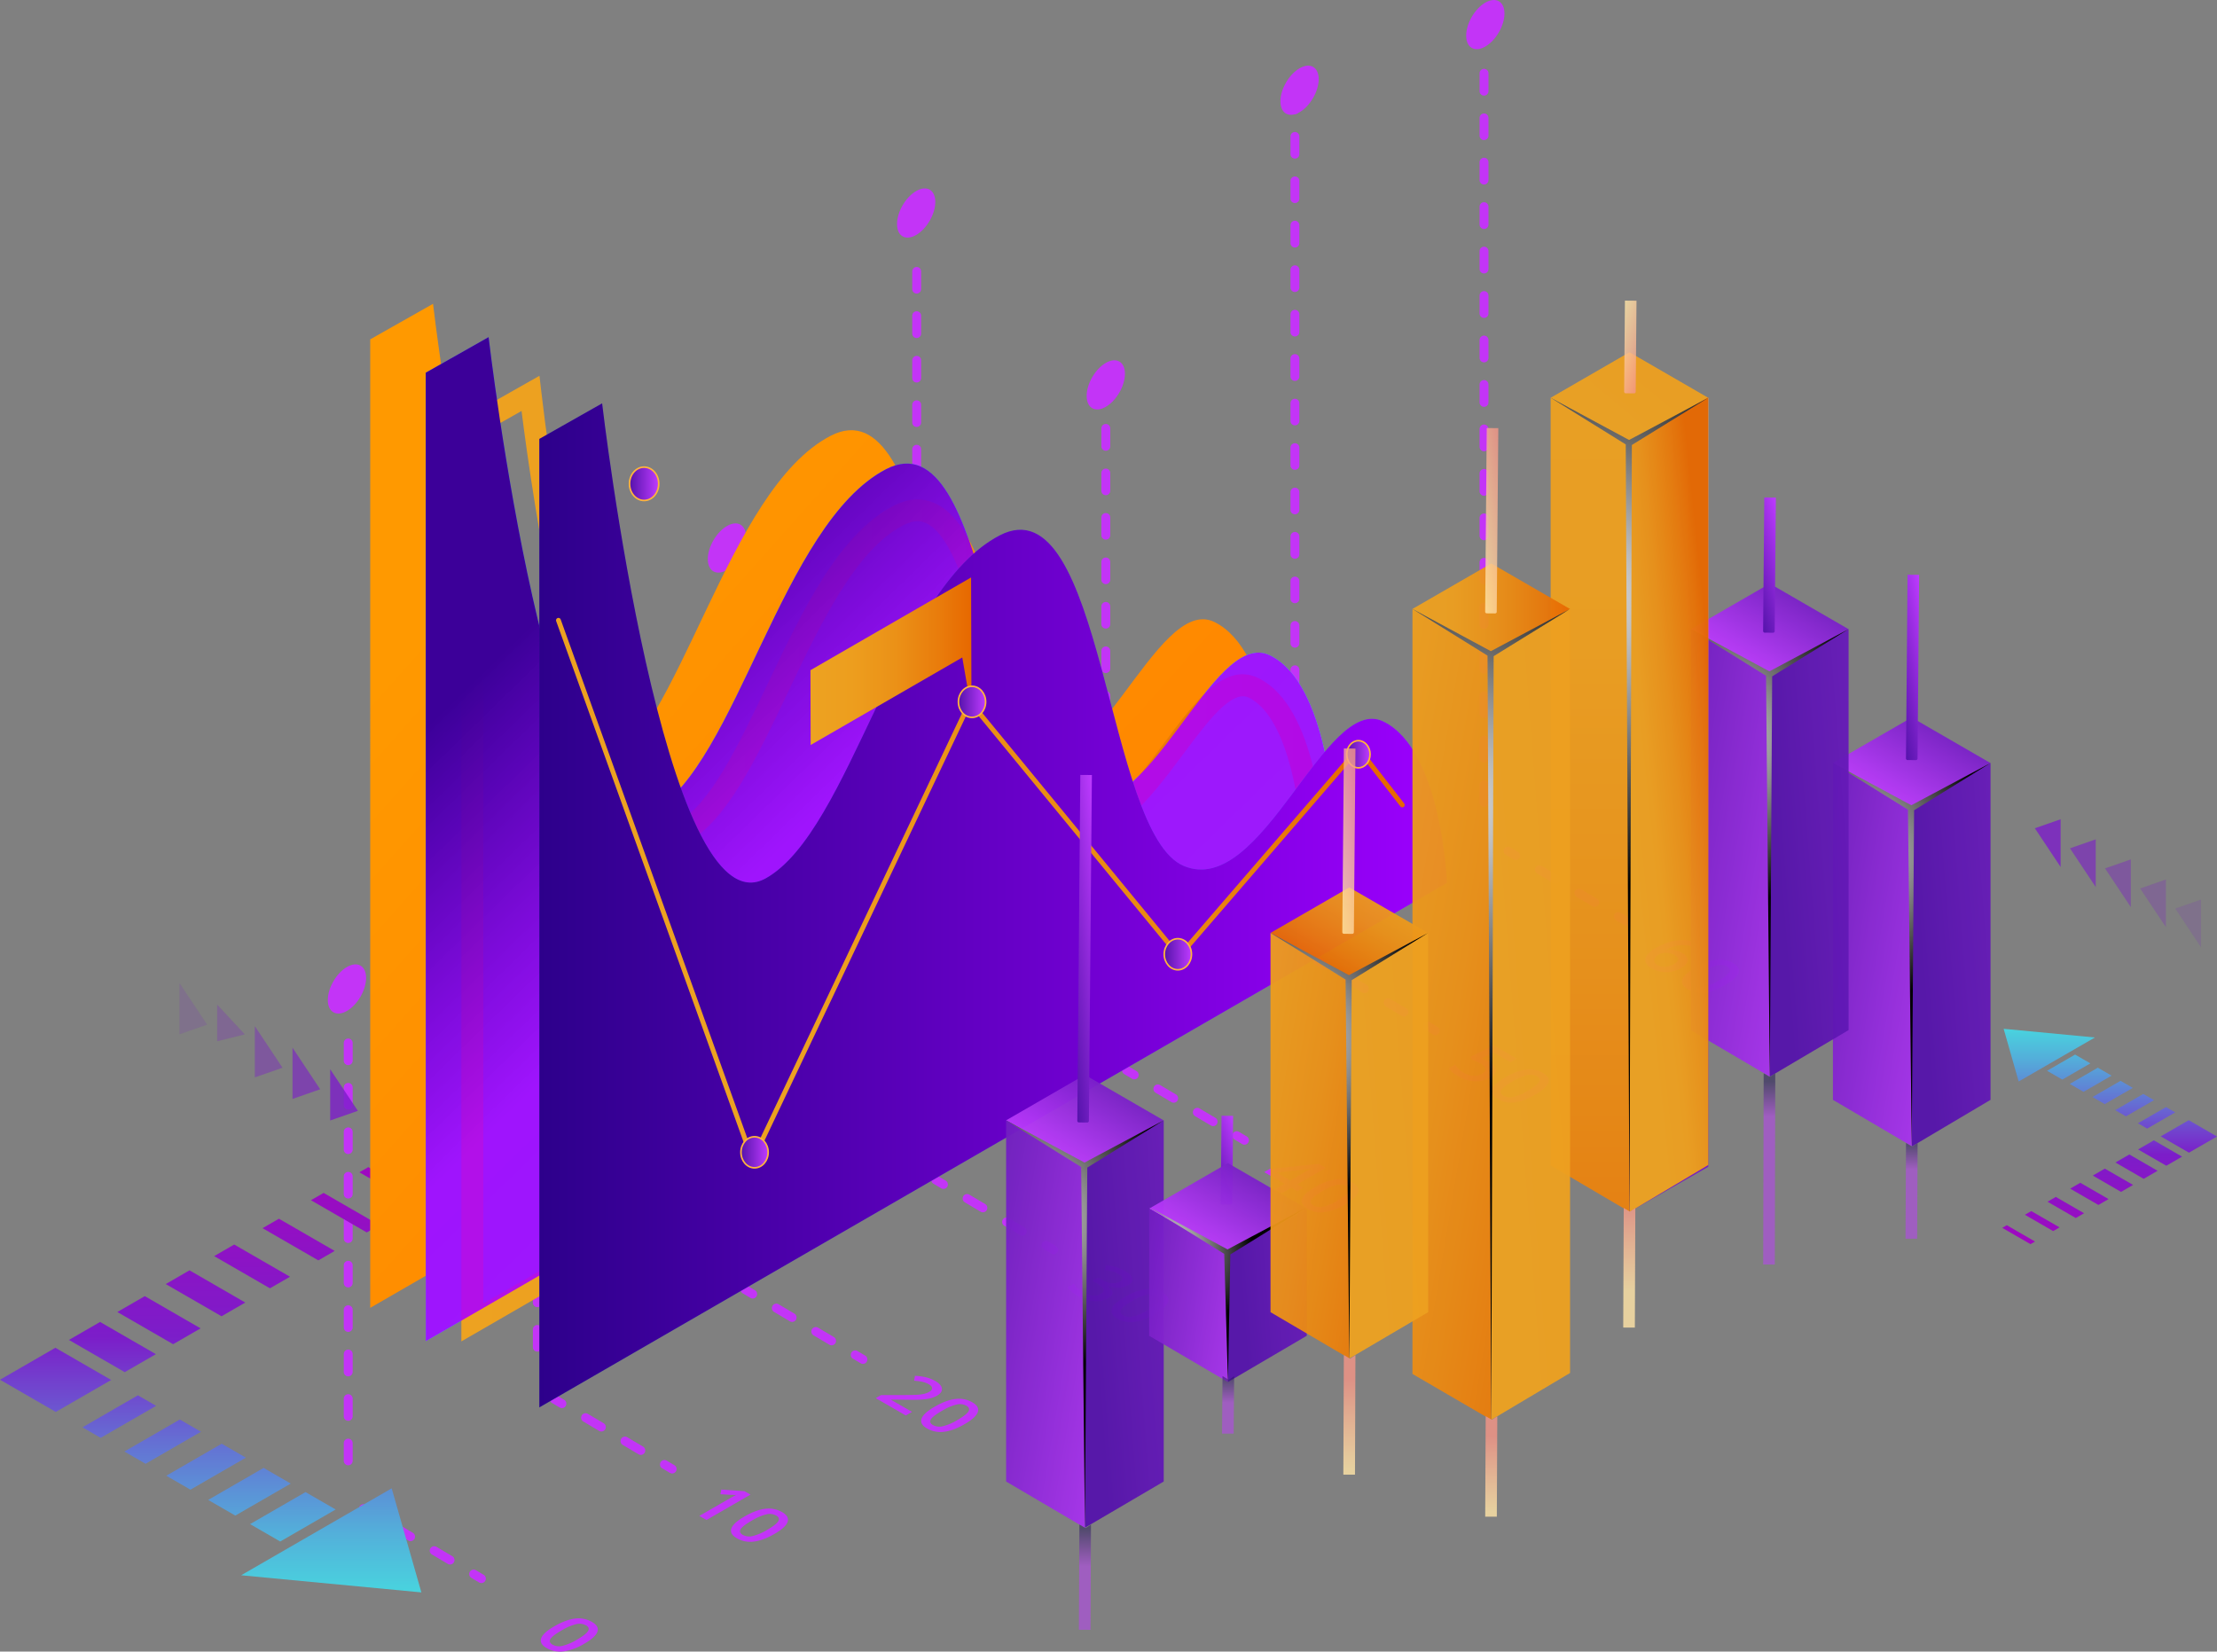 <svg xmlns="http://www.w3.org/2000/svg" xmlns:xlink="http://www.w3.org/1999/xlink" viewBox="0 0 1384.463 1031.461"><rect x="0" y="0" width="1384.463" height="1031.461" fill="#808080" stroke="none"/><defs><style>.cls-1{fill:url(#linear-gradient);}.cls-2{fill:url(#linear-gradient-2);}.cls-3{fill:url(#linear-gradient-3);}.cls-4{fill:url(#linear-gradient-4);}.cls-5{fill:url(#linear-gradient-5);}.cls-6{fill:url(#linear-gradient-6);}.cls-7{fill:url(#linear-gradient-7);}.cls-8{isolation:isolate;}.cls-9{mix-blend-mode:screen;}.cls-10{fill:#c334f7;}.cls-11{fill:url(#linear-gradient-8);}.cls-12,.cls-13,.cls-14,.cls-15,.cls-16{fill:#7c1dc9;}.cls-12,.cls-13,.cls-14,.cls-15,.cls-16,.cls-31,.cls-39,.cls-50,.cls-55,.cls-60,.cls-65,.cls-70{mix-blend-mode:color-dodge;}.cls-12{opacity:0.8;}.cls-13{opacity:0.6;}.cls-14{opacity:0.4;}.cls-15{opacity:0.25;}.cls-16{opacity:0.15;}.cls-17{fill:url(#linear-gradient-9);}.cls-18{fill:url(#linear-gradient-10);}.cls-19{fill:url(#linear-gradient-11);}.cls-20{fill:url(#linear-gradient-12);}.cls-21{opacity:0.3;fill:url(#linear-gradient-13);}.cls-22{fill:url(#linear-gradient-14);}.cls-23{fill:none;stroke-linecap:round;stroke-linejoin:round;stroke-width:3px;stroke:url(#linear-gradient-15);}.cls-24{fill:url(#linear-gradient-16);}.cls-25{fill:url(#linear-gradient-17);}.cls-26{mask:url(#mask);}.cls-27{opacity:0.95;}.cls-28{fill:url(#linear-gradient-18);}.cls-29{fill:url(#linear-gradient-19);}.cls-30{fill:url(#linear-gradient-20);}.cls-31{fill:url(#Radial_Gradient_1);}.cls-32,.cls-40,.cls-74,.cls-75{opacity:0.5;}.cls-32{fill:url(#linear-gradient-21);}.cls-33{fill:url(#linear-gradient-22);}.cls-34{fill:url(#linear-gradient-23);}.cls-35{mask:url(#mask-2);}.cls-36{fill:url(#linear-gradient-24);}.cls-37{fill:url(#linear-gradient-25);}.cls-38{fill:url(#linear-gradient-26);}.cls-39{fill:url(#Radial_Gradient_1-2);}.cls-40{fill:url(#linear-gradient-27);}.cls-41,.cls-42,.cls-43,.cls-44,.cls-45{stroke:#ffb43c;stroke-miterlimit:10;}.cls-41{fill:url(#linear-gradient-28);}.cls-42{fill:url(#linear-gradient-29);}.cls-43{fill:url(#linear-gradient-30);}.cls-44{fill:url(#linear-gradient-31);}.cls-45{fill:url(#linear-gradient-32);}.cls-46{mask:url(#mask-3);}.cls-47{fill:url(#linear-gradient-33);}.cls-48{fill:url(#linear-gradient-34);}.cls-49{fill:url(#linear-gradient-35);}.cls-50{fill:url(#Radial_Gradient_1-3);}.cls-51{mask:url(#mask-4);}.cls-52{fill:url(#linear-gradient-36);}.cls-53{fill:url(#linear-gradient-37);}.cls-54{fill:url(#linear-gradient-38);}.cls-55{fill:url(#Radial_Gradient_1-4);}.cls-56{mask:url(#mask-5);}.cls-57{fill:url(#linear-gradient-39);}.Graphic-Style-4{fill:url(#linear-gradient-40);}.cls-58{fill:url(#linear-gradient-41);}.cls-59{fill:url(#linear-gradient-42);}.cls-60{fill:url(#Radial_Gradient_1-5);}.cls-61{mask:url(#mask-6);}.cls-62{fill:url(#linear-gradient-43);}.cls-63{fill:url(#linear-gradient-44);}.cls-64{fill:url(#linear-gradient-45);}.cls-65{fill:url(#Radial_Gradient_1-6);}.cls-66{mask:url(#mask-7);}.cls-67{fill:url(#linear-gradient-46);}.cls-68{fill:url(#linear-gradient-47);}.cls-69{fill:url(#linear-gradient-48);}.cls-70{fill:url(#Radial_Gradient_1-7);}.cls-71,.cls-72,.cls-73,.cls-78,.cls-79,.cls-80{fill-opacity:0.81;}.cls-71{fill:url(#linear-gradient-49);}.cls-72{fill:url(#linear-gradient-50);}.cls-73{fill:url(#linear-gradient-51);}.cls-74{fill:url(#linear-gradient-52);}.cls-75{fill:url(#linear-gradient-53);}.cls-76{fill:url(#linear-gradient-54);}.cls-77{fill:url(#linear-gradient-55);}.cls-78{fill:url(#linear-gradient-56);}.cls-79{fill:url(#linear-gradient-57);}.cls-80{fill:url(#linear-gradient-58);}</style><linearGradient id="linear-gradient" x1="8053.692" y1="2980.691" x2="8053.692" y2="2482.685" gradientTransform="translate(-7156.883 -1962.556)" gradientUnits="userSpaceOnUse"><stop offset="0.561" stop-color="#fff"/><stop offset="0.608" stop-color="#f5f4f5"/><stop offset="0.689" stop-color="#d8d8d9"/><stop offset="0.795" stop-color="#abaaab"/><stop offset="0.92" stop-color="#6c6c6d"/><stop offset="1" stop-color="#414042"/></linearGradient><linearGradient id="linear-gradient-2" x1="7964.371" y1="3059.276" x2="7964.371" y2="2561.271" gradientTransform="translate(-6978.242 -2119.727)" xlink:href="#linear-gradient"/><linearGradient id="linear-gradient-3" x1="7537.374" y1="3229.457" x2="7537.374" y2="2731.451" gradientTransform="translate(-6124.249 -2460.088)" xlink:href="#linear-gradient"/><linearGradient id="linear-gradient-4" x1="7626.009" y1="3178.45" x2="7626.009" y2="2680.445" gradientTransform="translate(-6301.518 -2358.075)" xlink:href="#linear-gradient"/><linearGradient id="linear-gradient-5" x1="7705.571" y1="3245.781" x2="7705.571" y2="2621.107" gradientTransform="translate(-6460.643 -2363.697)" xlink:href="#linear-gradient"/><linearGradient id="linear-gradient-6" x1="7799.934" y1="3129.563" x2="7799.934" y2="2583.762" gradientTransform="translate(-6649.368 -2211.61)" xlink:href="#linear-gradient"/><linearGradient id="linear-gradient-7" x1="7888.569" y1="3027.938" x2="7888.569" y2="2529.933" gradientTransform="translate(-6826.638 -2057.05)" xlink:href="#linear-gradient"/><linearGradient id="linear-gradient-8" x1="358.614" y1="1050.735" x2="358.614" y2="698.065" gradientUnits="userSpaceOnUse"><stop offset="0.035" stop-color="#43e8e1"/><stop offset="0.097" stop-color="#47d9df"/><stop offset="0.216" stop-color="#53b0da"/><stop offset="0.38" stop-color="#656fd3"/><stop offset="0.566" stop-color="#7c1dc9"/><stop offset="0.985" stop-color="#ad00bd"/></linearGradient><linearGradient id="linear-gradient-9" x1="1400.308" y1="1224.06" x2="485.812" y2="408.55" gradientUnits="userSpaceOnUse"><stop offset="0" stop-color="#f60"/><stop offset="1" stop-color="#f90"/></linearGradient><linearGradient id="linear-gradient-10" x1="502.314" y1="-289.725" x2="785.929" y2="686.656" gradientTransform="matrix(0.864, -0.504, 0.005, 1.155, 111.236, 355.024)" gradientUnits="userSpaceOnUse"><stop offset="0" stop-color="#6318ff"/><stop offset="1" stop-color="#13ffe2"/></linearGradient><linearGradient id="linear-gradient-11" x1="514.3" y1="552.749" x2="1052.661" y2="552.749" gradientUnits="userSpaceOnUse"><stop offset="0.004" stop-color="#eda221"/><stop offset="0.255" stop-color="#ed9e1e"/><stop offset="0.528" stop-color="#eb9117"/><stop offset="0.809" stop-color="#e97b0b"/><stop offset="1" stop-color="#e76800"/></linearGradient><linearGradient id="linear-gradient-12" x1="532.301" y1="-186.492" x2="815.916" y2="789.89" gradientTransform="matrix(0.864, -0.504, 0.005, 1.155, 111.236, 355.024)" gradientUnits="userSpaceOnUse"><stop offset="0.426" stop-color="#3c0099"/><stop offset="0.663" stop-color="#ac00ff" stop-opacity="0.9"/></linearGradient><linearGradient id="linear-gradient-13" x1="583.972" y1="-218.286" x2="867.587" y2="758.094" xlink:href="#linear-gradient-10"/><linearGradient id="linear-gradient-14" x1="562.977" y1="581.971" x2="1129.806" y2="581.971" gradientUnits="userSpaceOnUse"><stop offset="0" stop-color="#2d008b"/><stop offset="1" stop-color="#9d00ff"/></linearGradient><linearGradient id="linear-gradient-15" x1="-2379.409" y1="2952.786" x2="-1913.966" y2="2952.786" gradientTransform="matrix(0.887, -0.463, 0.478, 0.878, 1083.752, -3120.519)" xlink:href="#linear-gradient-11"/><linearGradient id="linear-gradient-16" x1="1543.596" y1="639.24" x2="1543.596" y2="813.366" xlink:href="#linear-gradient-8"/><linearGradient id="linear-gradient-17" x1="506.103" y1="412.946" x2="606.66" y2="412.946" xlink:href="#linear-gradient-11"/><mask id="mask" x="582.609" y="474.178" width="176.027" height="547.51" maskUnits="userSpaceOnUse"><g transform="translate(-226.186 -16.539)"><rect class="cls-1" x="808.795" y="490.717" width="176.027" height="547.51" transform="translate(1793.617 1528.944) rotate(180)"/></g></mask><linearGradient id="linear-gradient-18" x1="704.631" y1="652.662" x2="663.517" y2="723.873" gradientUnits="userSpaceOnUse"><stop offset="0" stop-color="#5513ab"/><stop offset="1" stop-color="#be3bff"/></linearGradient><linearGradient id="linear-gradient-19" x1="682.898" y1="828.364" x2="987.486" y2="805.006" xlink:href="#linear-gradient-18"/><linearGradient id="linear-gradient-20" x1="565.78" y1="812.321" x2="733.219" y2="840.373" xlink:href="#linear-gradient-18"/><radialGradient id="Radial_Gradient_1" cx="636.499" cy="762.39" r="97.996" gradientUnits="userSpaceOnUse"><stop offset="0" stop-color="#fff"/><stop offset="1"/></radialGradient><linearGradient id="linear-gradient-21" x1="751.572" y1="747.193" x2="752.001" y2="644.155" gradientTransform="matrix(-1, -0.009, 0.004, -0.508, 1426.334, 1338.095)" gradientUnits="userSpaceOnUse"><stop offset="0.047" stop-color="#1f1357"/><stop offset="0.501" stop-color="#be3bff"/></linearGradient><linearGradient id="linear-gradient-22" x1="887.632" y1="706.046" x2="917.984" y2="699.595" gradientTransform="matrix(1, 0, -0, 1.875, 0.72, -709.217)" xlink:href="#linear-gradient-18"/><linearGradient id="linear-gradient-23" x1="977.889" y1="547.182" x2="1008.005" y2="540.78" gradientTransform="translate(-0.423 480.601) scale(1 0.479)" xlink:href="#linear-gradient-18"/><mask id="mask-2" x="671.929" y="395.592" width="176.027" height="547.51" maskUnits="userSpaceOnUse"><g transform="translate(-226.186 -16.539)"><rect class="cls-2" x="898.115" y="412.132" width="176.027" height="547.51" transform="translate(1972.258 1371.773) rotate(180)"/></g></mask><linearGradient id="linear-gradient-24" x1="793.951" y1="707.798" x2="752.837" y2="779.01" xlink:href="#linear-gradient-18"/><linearGradient id="linear-gradient-25" x1="775.351" y1="810.184" x2="1030.273" y2="790.635" xlink:href="#linear-gradient-18"/><linearGradient id="linear-gradient-26" x1="678.331" y1="798.247" x2="801.121" y2="818.82" xlink:href="#linear-gradient-18"/><radialGradient id="Radial_Gradient_1-2" cx="725.819" cy="780.792" r="56.366" xlink:href="#Radial_Gradient_1"/><linearGradient id="linear-gradient-27" x1="663.23" y1="931.405" x2="663.465" y2="875.118" gradientTransform="matrix(-1, -0.009, 0.004, -0.508, 1426.334, 1338.095)" gradientUnits="userSpaceOnUse"><stop offset="0.023" stop-color="#1f1357"/><stop offset="0.589" stop-color="#be3bff"/></linearGradient><linearGradient id="linear-gradient-28" x1="393.118" y1="302.134" x2="411.343" y2="302.134" xlink:href="#linear-gradient-18"/><linearGradient id="linear-gradient-29" x1="462.709" y1="719.625" x2="479.685" y2="719.625" xlink:href="#linear-gradient-18"/><linearGradient id="linear-gradient-30" x1="598.517" y1="438.308" x2="615.493" y2="438.308" xlink:href="#linear-gradient-18"/><linearGradient id="linear-gradient-31" x1="727.049" y1="595.943" x2="744.025" y2="595.943" xlink:href="#linear-gradient-18"/><linearGradient id="linear-gradient-32" x1="841.031" y1="471.048" x2="855.582" y2="471.048" xlink:href="#linear-gradient-18"/><mask id="mask-3" x="1098.927" y="225.412" width="176.027" height="547.51" maskUnits="userSpaceOnUse"><g transform="translate(-226.186 -16.539)"><rect class="cls-3" x="1325.112" y="241.951" width="176.027" height="547.51" transform="translate(2826.251 1031.412) rotate(180)"/></g></mask><linearGradient id="linear-gradient-33" x1="1220.948" y1="429.503" x2="1179.833" y2="500.715" xlink:href="#linear-gradient-18"/><linearGradient id="linear-gradient-34" x1="1199.534" y1="597.731" x2="1499.057" y2="574.761" xlink:href="#linear-gradient-18"/><linearGradient id="linear-gradient-35" x1="1084.514" y1="581.963" x2="1247.309" y2="609.237" xlink:href="#linear-gradient-18"/><radialGradient id="Radial_Gradient_1-3" cx="1152.816" cy="535.306" r="92.999" xlink:href="#Radial_Gradient_1"/><mask id="mask-4" x="1010.292" y="276.418" width="176.027" height="547.51" maskUnits="userSpaceOnUse"><g transform="translate(-226.186 -16.539)"><rect class="cls-4" x="1236.478" y="292.958" width="176.027" height="547.51" transform="translate(2648.982 1133.425) rotate(180)"/></g></mask><linearGradient id="linear-gradient-36" x1="1132.313" y1="345.885" x2="1091.199" y2="417.097" xlink:href="#linear-gradient-18"/><linearGradient id="linear-gradient-37" x1="1110.043" y1="534.16" x2="1423.146" y2="510.149" xlink:href="#linear-gradient-18"/><linearGradient id="linear-gradient-38" x1="989.489" y1="517.384" x2="1164.566" y2="546.717" xlink:href="#linear-gradient-18"/><radialGradient id="Radial_Gradient_1-4" cx="1064.181" cy="462.262" r="106.586" xlink:href="#Radial_Gradient_1"/><mask id="mask-5" x="953.064" y="203.978" width="131.357" height="686.769" maskUnits="userSpaceOnUse"><g transform="translate(-226.186 -16.539)"><rect class="cls-5" x="1179.25" y="220.517" width="131.357" height="686.769" transform="translate(2489.857 1127.803) rotate(180)"/></g></mask><linearGradient id="linear-gradient-39" x1="1005.502" y1="262.832" x2="1203.575" y2="25.884" xlink:href="#linear-gradient-11"/><linearGradient id="linear-gradient-40" x1="1268.364" y1="178.098" x2="1268.364" y2="1000.875" gradientUnits="userSpaceOnUse"><stop offset="0.005" stop-color="#ffe4a7"/><stop offset="0.1" stop-color="#fac098"/><stop offset="0.202" stop-color="#f49587"/><stop offset="0.464" stop-color="#a142b5"/><stop offset="0.596" stop-color="#7c1dc9"/><stop offset="0.692" stop-color="#741bc0"/><stop offset="0.846" stop-color="#5f16a8"/><stop offset="1" stop-color="#45108a"/></linearGradient><linearGradient id="linear-gradient-41" x1="1016.697" y1="505.156" x2="1076.683" y2="498.908" xlink:href="#linear-gradient-11"/><linearGradient id="linear-gradient-42" x1="992.966" y1="214.124" x2="992.966" y2="957.659" xlink:href="#linear-gradient-11"/><radialGradient id="Radial_Gradient_1-5" cx="976.567" cy="374.178" r="182.717" xlink:href="#Radial_Gradient_1"/><mask id="mask-6" x="836.367" y="323.377" width="176.027" height="600.056" maskUnits="userSpaceOnUse"><g transform="translate(-226.186 -16.539)"><rect class="cls-6" x="1062.552" y="339.917" width="176.027" height="600.056" transform="translate(2301.132 1279.89) rotate(180)"/></g></mask><linearGradient id="linear-gradient-43" x1="882.047" y1="380.31" x2="980.439" y2="380.31" xlink:href="#linear-gradient-11"/><linearGradient id="linear-gradient-44" x1="931.254" y1="635.4" x2="1321.471" y2="605.476" xlink:href="#linear-gradient-11"/><linearGradient id="linear-gradient-45" x1="779.51" y1="612.211" x2="1023.882" y2="653.153" xlink:href="#linear-gradient-11"/><radialGradient id="Radial_Gradient_1-6" cx="890.257" cy="505.088" r="181.36" xlink:href="#Radial_Gradient_1"/><mask id="mask-7" x="747.732" y="426.93" width="176.027" height="547.51" maskUnits="userSpaceOnUse"><g transform="translate(-226.186 -16.539)"><rect class="cls-7" x="973.918" y="443.47" width="176.027" height="547.51" transform="translate(2123.862 1434.45) rotate(180)"/></g></mask><linearGradient id="linear-gradient-46" x1="869.753" y1="535.618" x2="828.639" y2="606.829" xlink:href="#linear-gradient-11"/><linearGradient id="linear-gradient-47" x1="847.778" y1="717.006" x2="1156.218" y2="693.352" xlink:href="#linear-gradient-11"/><linearGradient id="linear-gradient-48" x1="729.11" y1="700.618" x2="899.995" y2="729.248" xlink:href="#linear-gradient-11"/><radialGradient id="Radial_Gradient_1-7" cx="801.621" cy="648.279" r="101.768" xlink:href="#Radial_Gradient_1"/><linearGradient id="linear-gradient-49" x1="586.917" y1="812.024" x2="587.985" y2="929.083" gradientTransform="matrix(-1, -0.009, 0.004, -0.508, 1426.334, 1338.095)" gradientUnits="userSpaceOnUse"><stop offset="0.054" stop-color="#ffe4a7"/><stop offset="0.509" stop-color="#fac098"/><stop offset="1" stop-color="#f49587"/></linearGradient><linearGradient id="linear-gradient-50" x1="500.303" y1="761.697" x2="497.765" y2="860.114" xlink:href="#linear-gradient-49"/><linearGradient id="linear-gradient-51" x1="413.482" y1="1033.466" x2="413.882" y2="1150.53" xlink:href="#linear-gradient-49"/><linearGradient id="linear-gradient-52" x1="326.252" y1="1309.339" x2="327.031" y2="1122.148" gradientTransform="matrix(-1, -0.009, 0.004, -0.508, 1426.334, 1338.095)" gradientUnits="userSpaceOnUse"><stop offset="0.055" stop-color="#1f1357"/><stop offset="0.285" stop-color="#be3bff"/></linearGradient><linearGradient id="linear-gradient-53" x1="237.497" y1="1225.337" x2="237.887" y2="1131.649" gradientTransform="matrix(-1, -0.009, 0.004, -0.508, 1426.334, 1338.095)" gradientUnits="userSpaceOnUse"><stop offset="0" stop-color="#1f1357"/><stop offset="0.35" stop-color="#be3bff"/></linearGradient><linearGradient id="linear-gradient-54" x1="1403.213" y1="432.53" x2="1433.484" y2="426.096" gradientTransform="translate(2.256 3.95)" xlink:href="#linear-gradient-18"/><linearGradient id="linear-gradient-55" x1="1313.378" y1="251.693" x2="1343.591" y2="245.271" gradientTransform="translate(2.806 188.185) scale(1 0.729)" xlink:href="#linear-gradient-18"/><linearGradient id="linear-gradient-56" x1="1227.947" y1="-184.727" x2="1252.405" y2="-180.903" gradientTransform="translate(3.983 324.631) scale(1 0.5)" xlink:href="#linear-gradient-49"/><linearGradient id="linear-gradient-57" x1="1139.63" y1="343.191" x2="1169.901" y2="336.756" gradientTransform="translate(3.039 1.672)" xlink:href="#linear-gradient-49"/><linearGradient id="linear-gradient-58" x1="1052.159" y1="544.069" x2="1082.43" y2="537.635" gradientTransform="translate(1.305 0.901)" xlink:href="#linear-gradient-49"/></defs><g class="cls-8"><g id="Layer_1" data-name="Layer 1"><g class="cls-9"><path class="cls-10" d="M1172.727,553.702a2.739,2.739,0,0,1-1.413-.39l-4.775-2.831a2.775,2.775,0,1,1,2.831-4.773l4.775,2.831a2.775,2.775,0,0,1-1.418,5.163Z" transform="translate(-226.186 -16.539)"/><path class="cls-10" d="M1222.016,582.928a2.748,2.748,0,0,1-1.415-.39l-9.86-5.847a2.774,2.774,0,0,1,2.831-4.772l9.86,5.846a2.776,2.776,0,0,1-1.416,5.163Zm-24.644-14.611a2.743,2.743,0,0,1-1.415-.39l-9.86-5.846a2.774,2.774,0,1,1,2.831-4.773l9.86,5.846a2.776,2.776,0,0,1-1.416,5.163Z" transform="translate(-226.186 -16.539)"/><path class="cls-10" d="M1241.579,594.529a2.747,2.747,0,0,1-1.416-.391l-4.778-2.831a2.774,2.774,0,0,1,2.831-4.773l4.778,2.831a2.776,2.776,0,0,1-1.416,5.163Z" transform="translate(-226.186 -16.539)"/><path class="cls-10" d="M1053.597,622.145a2.739,2.739,0,0,1-1.413-.39l-4.775-2.831a2.775,2.775,0,1,1,2.831-4.773l4.775,2.831a2.775,2.775,0,0,1-1.418,5.163Z" transform="translate(-226.186 -16.539)"/><path class="cls-10" d="M1102.885,651.371a2.748,2.748,0,0,1-1.415-.39l-9.859-5.846a2.774,2.774,0,1,1,2.831-4.772l9.859,5.845a2.776,2.776,0,0,1-1.416,5.163Zm-24.643-14.611a2.742,2.742,0,0,1-1.415-.39l-9.859-5.846a2.774,2.774,0,1,1,2.831-4.773l9.859,5.846a2.776,2.776,0,0,1-1.416,5.163Z" transform="translate(-226.186 -16.539)"/><path class="cls-10" d="M1122.448,662.972a2.746,2.746,0,0,1-1.415-.391l-4.778-2.831a2.774,2.774,0,1,1,2.831-4.773l4.778,2.831a2.776,2.776,0,0,1-1.416,5.163Z" transform="translate(-226.186 -16.539)"/><path class="cls-10" d="M934.467,690.588a2.739,2.739,0,0,1-1.413-.39l-4.775-2.831a2.775,2.775,0,1,1,2.831-4.773l4.775,2.831a2.775,2.775,0,0,1-1.418,5.163Z" transform="translate(-226.186 -16.539)"/><path class="cls-10" d="M983.754,719.815a2.749,2.749,0,0,1-1.414-.39l-9.859-5.845a2.774,2.774,0,1,1,2.831-4.772l9.859,5.844a2.776,2.776,0,0,1-1.417,5.163ZM959.111,705.204a2.741,2.741,0,0,1-1.414-.39l-9.859-5.846a2.774,2.774,0,1,1,2.831-4.773l9.859,5.846A2.776,2.776,0,0,1,959.111,705.204Z" transform="translate(-226.186 -16.539)"/><path class="cls-10" d="M1003.317,731.415a2.746,2.746,0,0,1-1.415-.391l-4.778-2.831a2.775,2.775,0,1,1,2.831-4.773l4.778,2.831a2.776,2.776,0,0,1-1.417,5.163Z" transform="translate(-226.186 -16.539)"/><path class="cls-10" d="M815.337,759.032a2.739,2.739,0,0,1-1.413-.39L809.148,755.81a2.775,2.775,0,1,1,2.831-4.773l4.775,2.831a2.775,2.775,0,0,1-1.418,5.163Z" transform="translate(-226.186 -16.539)"/><path class="cls-10" d="M864.622,788.258a2.749,2.749,0,0,1-1.414-.39l-9.858-5.844a2.774,2.774,0,1,1,2.831-4.772l9.858,5.844a2.776,2.776,0,0,1-1.417,5.163Zm-24.642-14.611a2.74,2.74,0,0,1-1.414-.39l-9.858-5.846a2.774,2.774,0,1,1,2.831-4.773l9.858,5.846a2.776,2.776,0,0,1-1.417,5.163Z" transform="translate(-226.186 -16.539)"/><path class="cls-10" d="M884.186,799.858a2.745,2.745,0,0,1-1.414-.391l-4.778-2.831a2.775,2.775,0,1,1,2.831-4.773l4.778,2.831a2.776,2.776,0,0,1-1.417,5.163Z" transform="translate(-226.186 -16.539)"/><path class="cls-10" d="M696.207,827.475a2.739,2.739,0,0,1-1.413-.39l-4.775-2.831a2.775,2.775,0,1,1,2.831-4.773l4.775,2.831a2.775,2.775,0,0,1-1.418,5.163Z" transform="translate(-226.186 -16.539)"/><path class="cls-10" d="M745.491,856.701a2.749,2.749,0,0,1-1.414-.39l-9.858-5.843a2.774,2.774,0,1,1,2.831-4.772l9.858,5.843a2.776,2.776,0,0,1-1.417,5.163Zm-24.642-14.611a2.739,2.739,0,0,1-1.414-.39l-9.858-5.846a2.774,2.774,0,1,1,2.831-4.773l9.858,5.846a2.776,2.776,0,0,1-1.417,5.163Z" transform="translate(-226.186 -16.539)"/><path class="cls-10" d="M765.054,868.301a2.745,2.745,0,0,1-1.414-.391l-4.778-2.831a2.775,2.775,0,1,1,2.831-4.773l4.778,2.831a2.775,2.775,0,0,1-1.417,5.163Z" transform="translate(-226.186 -16.539)"/><path class="cls-10" d="M577.077,895.918a2.739,2.739,0,0,1-1.413-.39l-4.775-2.831a2.775,2.775,0,1,1,2.831-4.773l4.775,2.831a2.775,2.775,0,0,1-1.418,5.163Z" transform="translate(-226.186 -16.539)"/><path class="cls-10" d="M626.359,925.144a2.749,2.749,0,0,1-1.413-.39l-9.857-5.842a2.775,2.775,0,1,1,2.831-4.773l9.857,5.842a2.776,2.776,0,0,1-1.418,5.163Zm-24.641-14.611a2.738,2.738,0,0,1-1.413-.39l-9.857-5.846a2.774,2.774,0,1,1,2.831-4.773l9.857,5.846a2.775,2.775,0,0,1-1.417,5.163Z" transform="translate(-226.186 -16.539)"/><path class="cls-10" d="M645.923,936.745a2.744,2.744,0,0,1-1.413-.391l-4.778-2.831a2.775,2.775,0,1,1,2.831-4.773l4.778,2.831a2.775,2.775,0,0,1-1.418,5.163Z" transform="translate(-226.186 -16.539)"/><path class="cls-10" d="M457.946,964.361a2.739,2.739,0,0,1-1.413-.39l-4.775-2.831a2.775,2.775,0,1,1,2.831-4.773l4.775,2.831a2.775,2.775,0,0,1-1.418,5.163Z" transform="translate(-226.186 -16.539)"/><path class="cls-10" d="M507.228,993.588a2.749,2.749,0,0,1-1.413-.39l-9.857-5.841a2.775,2.775,0,1,1,2.831-4.773l9.857,5.841a2.775,2.775,0,0,1-1.418,5.163Zm-24.641-14.611a2.737,2.737,0,0,1-1.413-.39l-9.857-5.846a2.774,2.774,0,1,1,2.831-4.773L484.005,973.814a2.775,2.775,0,0,1-1.418,5.163Z" transform="translate(-226.186 -16.539)"/><path class="cls-10" d="M526.792,1005.188a2.744,2.744,0,0,1-1.413-.39l-4.778-2.831a2.775,2.775,0,1,1,2.831-4.773l4.778,2.831a2.775,2.775,0,0,1-1.418,5.163Z" transform="translate(-226.186 -16.539)"/></g><g class="cls-9"><path class="cls-10" d="M1259.937,608.7q16.123-9.307,29.34-1.67a19.664,19.664,0,0,1,3.199,2.213l-3.682,2.126a13.618,13.618,0,0,0-2.918-2.159,17.217,17.217,0,0,0-9.041-2.484,22.159,22.159,0,0,0-10.011,2.983l.228.13a14.589,14.589,0,0,1,4.854.076,14.431,14.431,0,0,1,4.615,1.703c2.511,1.453,3.699,3.016,3.569,4.708-.13,1.692-1.508,3.287-4.122,4.805a18.612,18.612,0,0,1-9.252,2.538,17.585,17.585,0,0,1-9.138-2.375,7.951,7.951,0,0,1-3.747-3.807,4.593,4.593,0,0,1,.765-4.328A16.242,16.242,0,0,1,1259.937,608.7Zm1.209,10.446a8.928,8.928,0,0,0,4.99,1.182,11.934,11.934,0,0,0,5.434-1.703c1.578-.911,2.424-1.844,2.555-2.82.124-.965-.586-1.898-2.137-2.787a10.485,10.485,0,0,0-3.254-1.182,11.743,11.743,0,0,0-3.585-.131,7.575,7.575,0,0,0-2.869.846q-2.651,1.529-3.021,3.406Q1258.9,617.843,1261.146,619.145Z" transform="translate(-226.186 -16.539)"/><path class="cls-10" d="M1303.692,631.619q-7.151,4.133-12.946,4.805a16.72,16.72,0,0,1-10.554-2.083q-4.621-2.652-3.411-6.107,1.212-3.45,8.135-7.452,7.273-4.198,13.038-4.849a16.766,16.766,0,0,1,10.511,2.083c3.091,1.79,4.225,3.829,3.405,6.139Q1310.642,627.606,1303.692,631.619Zm-14.274-8.233q-5.614,3.238-6.855,5.304c-.824,1.367-.396,2.549,1.312,3.525a8.571,8.571,0,0,0,6.172.749,32.273,32.273,0,0,0,9.165-3.927q5.532-3.189,6.812-5.293,1.294-2.115-1.258-3.59a8.558,8.558,0,0,0-6.139-.738A32.473,32.473,0,0,0,1289.418,623.386Z" transform="translate(-226.186 -16.539)"/><path class="cls-10" d="M1155.923,679.507q4.173,2.408,4.42,5.087.227,2.668-3.558,4.87a17.804,17.804,0,0,1-9.643,2.365,22.011,22.011,0,0,1-10.337-3.124c-3.091-1.779-5.022-3.471-5.792-5.055l3.997-2.31a9.581,9.581,0,0,0,2.185,2.798,17.207,17.207,0,0,0,3.216,2.397,13.048,13.048,0,0,0,5.912,1.877,9.79,9.79,0,0,0,5.472-1.356q4.921-2.831-1.394-6.486a23.319,23.319,0,0,0-2.37-1.161c-.992-.434-1.888-.802-2.69-1.095l-.824-1.812,14.475-7.137,14.366,8.298-3.926,2.267-10.451-6.042-7.43,3.569c.515.217,1.144.477,1.881.781A23.621,23.621,0,0,1,1155.923,679.507Z" transform="translate(-226.186 -16.539)"/><path class="cls-10" d="M1184.921,700.191q-7.159,4.133-12.946,4.805a16.728,16.728,0,0,1-10.554-2.083q-4.621-2.652-3.411-6.107,1.204-3.449,8.135-7.452,7.272-4.198,13.038-4.848a16.764,16.764,0,0,1,10.51,2.083c3.086,1.79,4.225,3.829,3.406,6.139Q1191.872,696.178,1184.921,700.191Zm-14.275-8.232q-5.613,3.238-6.855,5.304c-.825,1.367-.396,2.549,1.312,3.525a8.565,8.565,0,0,0,6.172.749,32.351,32.351,0,0,0,9.165-3.926q5.524-3.189,6.812-5.293,1.294-2.116-1.258-3.59a8.559,8.559,0,0,0-6.139-.738A32.487,32.487,0,0,0,1170.647,691.959Z" transform="translate(-226.186 -16.539)"/><path class="cls-10" d="M1036.327,760.487l-3.72-2.148-5.993,3.46-4.333-2.506,5.993-3.46-12.625-7.289,3.4-1.964,30.772-3.189,4.333,2.506-17.886,10.326,3.72,2.148Zm-4.393-6.768,6.899-3.981q3.677-2.115,6.22-3.373l-.152-.087a44.374,44.374,0,0,1-4.67.781l-16.785,1.757Z" transform="translate(-226.186 -16.539)"/><path class="cls-10" d="M1066.15,768.764q-7.158,4.133-12.951,4.805a16.735,16.735,0,0,1-10.554-2.083q-4.621-2.652-3.411-6.107,1.212-3.45,8.14-7.452,7.272-4.198,13.032-4.848a16.766,16.766,0,0,1,10.516,2.083c3.086,1.789,4.22,3.829,3.406,6.139Q1073.093,764.751,1066.15,768.764ZM1051.876,760.531q-5.621,3.237-6.855,5.304c-.83,1.367-.402,2.549,1.312,3.525a8.56,8.56,0,0,0,6.172.749,32.339,32.339,0,0,0,9.165-3.927q5.524-3.189,6.812-5.293,1.285-2.115-1.258-3.59a8.567,8.567,0,0,0-6.139-.738A32.409,32.409,0,0,0,1051.876,760.531Z" transform="translate(-226.186 -16.539)"/><path class="cls-10" d="M930.692,819.136a12.393,12.393,0,0,1-5.879,1.627,16.865,16.865,0,0,1-6.649-1.139l-.152.087q2.912,2.164,2.939,4.078c.011,1.269-.895,2.43-2.706,3.481a15.145,15.145,0,0,1-8.932,1.898,24.041,24.041,0,0,1-10.174-3.384q-4.588-2.652-6.264-5.337l3.926-2.267a13.333,13.333,0,0,0,2.392,2.929,18.086,18.086,0,0,0,3.313,2.451,14.67,14.67,0,0,0,5.988,2.093,8.834,8.834,0,0,0,5.25-1.204c1.464-.846,1.958-1.8,1.469-2.885-.483-1.063-1.979-2.332-4.485-3.775l-2.397-1.388,3.585-2.071,2.435,1.41q6.622,3.807,11.172,1.193c1.171-.683,1.697-1.432,1.567-2.245-.136-.802-.949-1.649-2.446-2.516a17.563,17.563,0,0,0-3.466-1.486,31.321,31.321,0,0,0-5.163-.998l.905-3.037a28.08,28.08,0,0,1,11.612,3.493c2.787,1.617,4.366,3.211,4.74,4.805Q933.827,817.324,930.692,819.136Z" transform="translate(-226.186 -16.539)"/><path class="cls-10" d="M947.379,837.336q-7.159,4.133-12.951,4.805a16.735,16.735,0,0,1-10.554-2.083q-4.621-2.652-3.412-6.107,1.212-3.45,8.141-7.452,7.272-4.198,13.032-4.849a16.775,16.775,0,0,1,10.516,2.083c3.086,1.79,4.22,3.829,3.406,6.139Q954.321,833.322,947.379,837.336Zm-14.274-8.232q-5.621,3.238-6.855,5.304c-.83,1.367-.401,2.549,1.307,3.525a8.578,8.578,0,0,0,6.177.748A32.4,32.4,0,0,0,942.9,834.755q5.524-3.189,6.811-5.293,1.285-2.115-1.263-3.59a8.548,8.548,0,0,0-6.134-.738A32.348,32.348,0,0,0,933.105,829.104Z" transform="translate(-226.186 -16.539)"/><path class="cls-10" d="M791.806,900.529l-18.737-10.814,3.347-1.931h14.252c4.241-.022,7.158-.098,8.737-.217a25.222,25.222,0,0,0,4.035-.586,11.427,11.427,0,0,0,3.004-1.193q1.863-1.074,1.806-2.342c-.033-.846-.716-1.649-2.039-2.408a13.96,13.96,0,0,0-3.655-1.443,33.07,33.07,0,0,0-5.532-.759l.51-3.069a35.943,35.943,0,0,1,7.224.997,22.463,22.463,0,0,1,5.445,2.213q3.856,2.229,4.176,4.718.326,2.506-3.059,4.458a16.172,16.172,0,0,1-4.203,1.649,33.809,33.809,0,0,1-5.51.802q-3.156.212-9.42.098l-9.42-.098-.19.109,13.119,7.571Z" transform="translate(-226.186 -16.539)"/><path class="cls-10" d="M828.609,905.919q-7.159,4.133-12.951,4.794a16.723,16.723,0,0,1-10.554-2.071q-4.621-2.668-3.417-6.118c.814-2.299,3.52-4.783,8.146-7.452q7.265-4.198,13.032-4.848a16.703,16.703,0,0,1,10.516,2.093q4.621,2.668,3.4,6.128Q835.553,901.896,828.609,905.919Zm-14.274-8.243q-5.621,3.237-6.861,5.304-1.245,2.05,1.313,3.536a8.626,8.626,0,0,0,6.172.738,32.433,32.433,0,0,0,9.171-3.927q5.515-3.189,6.811-5.293,1.285-2.115-1.263-3.579a8.505,8.505,0,0,0-6.139-.749A32.708,32.708,0,0,0,814.335,897.676Z" transform="translate(-226.186 -16.539)"/><path class="cls-10" d="M667.346,965.815l-4.442-2.56,17.735-10.24q3.172-1.838,5.185-2.82c-.591,0-1.28-.011-2.066-.043-.781-.033-3.357-.195-7.695-.455l.569-2.907,14.475,1.031,3.71,2.136Z" transform="translate(-226.186 -16.539)"/><path class="cls-10" d="M709.832,974.492q-7.151,4.133-12.945,4.794a16.716,16.716,0,0,1-10.554-2.072q-4.621-2.668-3.417-6.117,1.22-3.45,8.14-7.452,7.273-4.198,13.032-4.849a16.706,16.706,0,0,1,10.516,2.094q4.628,2.668,3.406,6.128Q716.782,970.468,709.832,974.492Zm-14.274-8.244q-5.613,3.238-6.855,5.304-1.245,2.05,1.312,3.536a8.624,8.624,0,0,0,6.172.738,32.348,32.348,0,0,0,9.165-3.926q5.524-3.189,6.811-5.293,1.294-2.115-1.258-3.58a8.505,8.505,0,0,0-6.139-.748A32.801,32.801,0,0,0,695.558,966.248Z" transform="translate(-226.186 -16.539)"/><path class="cls-10" d="M591.067,1043.065a34.667,34.667,0,0,1-12.951,4.805,16.728,16.728,0,0,1-10.554-2.083q-4.62-2.668-3.411-6.118,1.204-3.449,8.14-7.441,7.273-4.198,13.032-4.859a16.708,16.708,0,0,1,10.515,2.093c3.086,1.779,4.22,3.829,3.406,6.129Q598.009,1039.057,591.067,1043.065Zm-14.274-8.244q-5.622,3.238-6.855,5.304c-.835,1.377-.402,2.549,1.307,3.536a8.688,8.688,0,0,0,6.177.748,32.396,32.396,0,0,0,9.16-3.937q5.524-3.19,6.817-5.294,1.285-2.115-1.258-3.579a8.512,8.512,0,0,0-6.139-.749A33.055,33.055,0,0,0,576.793,1034.821Z" transform="translate(-226.186 -16.539)"/></g><g class="cls-9"><path class="cls-10" d="M680.544,794.606a2.775,2.775,0,0,1-2.777-2.777v-11.107a2.777,2.777,0,1,1,5.553,0v11.107A2.775,2.775,0,0,1,680.544,794.606Zm0-27.767a2.775,2.775,0,0,1-2.777-2.777v-11.107a2.777,2.777,0,0,1,5.553,0v11.107A2.775,2.775,0,0,1,680.544,766.838Zm0-27.767a2.775,2.775,0,0,1-2.777-2.777v-11.107a2.777,2.777,0,0,1,5.553,0v11.107A2.775,2.775,0,0,1,680.544,739.071Zm0-27.767a2.775,2.775,0,0,1-2.777-2.777v-11.107a2.777,2.777,0,0,1,5.553,0v11.107A2.775,2.775,0,0,1,680.544,711.304Zm0-27.767a2.775,2.775,0,0,1-2.777-2.777v-11.107a2.777,2.777,0,1,1,5.553,0v11.107A2.775,2.775,0,0,1,680.544,683.536Zm0-27.767a2.775,2.775,0,0,1-2.777-2.777V641.885a2.777,2.777,0,0,1,5.553,0v11.107A2.775,2.775,0,0,1,680.544,655.769Zm0-27.767a2.775,2.775,0,0,1-2.777-2.777v-11.107a2.777,2.777,0,0,1,5.553,0v11.107A2.775,2.775,0,0,1,680.544,628.001Zm0-27.767a2.775,2.775,0,0,1-2.777-2.777v-11.107a2.777,2.777,0,1,1,5.553,0v11.107A2.775,2.775,0,0,1,680.544,600.234Zm0-27.767a2.775,2.775,0,0,1-2.777-2.777v-11.107a2.777,2.777,0,0,1,5.553,0v11.107A2.775,2.775,0,0,1,680.544,572.466Zm0-27.767a2.775,2.775,0,0,1-2.777-2.777v-11.107a2.777,2.777,0,0,1,5.553,0v11.107A2.775,2.775,0,0,1,680.544,544.699Zm0-27.767a2.775,2.775,0,0,1-2.777-2.777v-11.107a2.777,2.777,0,0,1,5.553,0v11.107A2.775,2.775,0,0,1,680.544,516.932Zm0-27.767a2.775,2.775,0,0,1-2.777-2.777v-11.107a2.777,2.777,0,0,1,5.553,0v11.107A2.775,2.775,0,0,1,680.544,489.164Zm0-27.767a2.775,2.775,0,0,1-2.777-2.777V447.513a2.777,2.777,0,0,1,5.553,0V458.62A2.775,2.775,0,0,1,680.544,461.397Zm0-27.767a2.775,2.775,0,0,1-2.777-2.777v-11.107a2.777,2.777,0,0,1,5.553,0v11.107A2.775,2.775,0,0,1,680.544,433.629Zm0-27.767a2.775,2.775,0,0,1-2.777-2.777v-11.107a2.777,2.777,0,1,1,5.553,0v11.107A2.775,2.775,0,0,1,680.544,405.862Z" transform="translate(-226.186 -16.539)"/></g><g class="cls-9"><path class="cls-10" d="M443.642,931.626a2.775,2.775,0,0,1-2.777-2.777v-11.107a2.777,2.777,0,0,1,5.553,0v11.107A2.775,2.775,0,0,1,443.642,931.626Zm0-27.767a2.775,2.775,0,0,1-2.777-2.777v-11.107a2.777,2.777,0,0,1,5.553,0v11.107A2.775,2.775,0,0,1,443.642,903.858Zm0-27.767a2.775,2.775,0,0,1-2.777-2.777v-11.107a2.777,2.777,0,1,1,5.553,0v11.107A2.775,2.775,0,0,1,443.642,876.091Zm0-27.767a2.775,2.775,0,0,1-2.777-2.777v-11.107a2.777,2.777,0,0,1,5.553,0v11.107A2.775,2.775,0,0,1,443.642,848.324Zm0-27.767a2.775,2.775,0,0,1-2.777-2.777v-11.107a2.777,2.777,0,0,1,5.553,0v11.107A2.775,2.775,0,0,1,443.642,820.556Zm0-27.767a2.775,2.775,0,0,1-2.777-2.777V778.905a2.777,2.777,0,1,1,5.553,0v11.107A2.775,2.775,0,0,1,443.642,792.789Zm0-27.767a2.775,2.775,0,0,1-2.777-2.777v-11.107a2.777,2.777,0,0,1,5.553,0v11.107A2.775,2.775,0,0,1,443.642,765.021Zm0-27.767a2.775,2.775,0,0,1-2.777-2.777v-11.107a2.777,2.777,0,0,1,5.553,0v11.107A2.775,2.775,0,0,1,443.642,737.254Zm0-27.767a2.775,2.775,0,0,1-2.777-2.777v-11.107a2.777,2.777,0,0,1,5.553,0v11.107A2.775,2.775,0,0,1,443.642,709.486Zm0-27.767a2.775,2.775,0,0,1-2.777-2.777v-11.107a2.777,2.777,0,0,1,5.553,0v11.107A2.775,2.775,0,0,1,443.642,681.719Z" transform="translate(-226.186 -16.539)"/></g><g class="cls-9"><path class="cls-10" d="M561.738,860.646a2.775,2.775,0,0,1-2.777-2.777v-11.107a2.777,2.777,0,0,1,5.553,0v11.107A2.775,2.775,0,0,1,561.738,860.646Zm0-27.767a2.775,2.775,0,0,1-2.777-2.777v-11.107a2.777,2.777,0,0,1,5.553,0v11.107A2.775,2.775,0,0,1,561.738,832.878Zm0-27.767a2.775,2.775,0,0,1-2.777-2.777v-11.107a2.777,2.777,0,0,1,5.553,0v11.107A2.775,2.775,0,0,1,561.738,805.111Zm0-27.767a2.775,2.775,0,0,1-2.777-2.777v-11.107a2.777,2.777,0,1,1,5.553,0v11.107A2.775,2.775,0,0,1,561.738,777.343Zm0-27.767a2.775,2.775,0,0,1-2.777-2.777v-11.107a2.777,2.777,0,0,1,5.553,0v11.107A2.775,2.775,0,0,1,561.738,749.576Zm0-27.767a2.775,2.775,0,0,1-2.777-2.777v-11.107a2.777,2.777,0,0,1,5.553,0v11.107A2.775,2.775,0,0,1,561.738,721.809Zm0-27.767a2.775,2.775,0,0,1-2.777-2.777v-11.107a2.777,2.777,0,1,1,5.553,0v11.107A2.775,2.775,0,0,1,561.738,694.041Zm0-27.767a2.775,2.775,0,0,1-2.777-2.777V652.39a2.777,2.777,0,0,1,5.553,0v11.107A2.775,2.775,0,0,1,561.738,666.274Zm0-27.767a2.775,2.775,0,0,1-2.777-2.777v-11.107a2.777,2.777,0,0,1,5.553,0v11.107A2.775,2.775,0,0,1,561.738,638.506Zm0-27.767a2.775,2.775,0,0,1-2.777-2.777v-11.107a2.777,2.777,0,0,1,5.553,0v11.107A2.775,2.775,0,0,1,561.738,610.739Zm0-27.767a2.775,2.775,0,0,1-2.777-2.777v-11.107a2.777,2.777,0,0,1,5.553,0v11.107A2.775,2.775,0,0,1,561.738,582.971Zm0-27.767a2.775,2.775,0,0,1-2.777-2.777v-11.107a2.777,2.777,0,0,1,5.553,0v11.107A2.775,2.775,0,0,1,561.738,555.204Zm0-27.767a2.775,2.775,0,0,1-2.777-2.777v-11.107a2.777,2.777,0,0,1,5.553,0v11.107A2.775,2.775,0,0,1,561.738,527.437Zm0-27.767a2.775,2.775,0,0,1-2.777-2.777v-11.107a2.777,2.777,0,1,1,5.553,0v11.107A2.775,2.775,0,0,1,561.738,499.669Z" transform="translate(-226.186 -16.539)"/></g><g class="cls-9"><path class="cls-10" d="M798.639,727.449a2.775,2.775,0,0,1-2.777-2.777v-11.107a2.777,2.777,0,0,1,5.553,0v11.107A2.775,2.775,0,0,1,798.639,727.449Zm0-27.767a2.775,2.775,0,0,1-2.777-2.777v-11.107a2.777,2.777,0,1,1,5.553,0v11.107A2.775,2.775,0,0,1,798.639,699.681Zm0-27.767a2.775,2.775,0,0,1-2.777-2.777v-11.107a2.777,2.777,0,0,1,5.553,0v11.107A2.775,2.775,0,0,1,798.639,671.914Zm0-27.767a2.775,2.775,0,0,1-2.777-2.777v-11.107a2.777,2.777,0,0,1,5.553,0v11.107A2.775,2.775,0,0,1,798.639,644.146Zm0-27.767a2.775,2.775,0,0,1-2.777-2.777v-11.107a2.777,2.777,0,1,1,5.553,0v11.107A2.775,2.775,0,0,1,798.639,616.379Zm0-27.767a2.775,2.775,0,0,1-2.777-2.777v-11.107a2.777,2.777,0,0,1,5.553,0v11.107A2.775,2.775,0,0,1,798.639,588.612Zm0-27.767a2.775,2.775,0,0,1-2.777-2.777v-11.107a2.777,2.777,0,0,1,5.553,0v11.107A2.775,2.775,0,0,1,798.639,560.844Zm0-27.767a2.775,2.775,0,0,1-2.777-2.777V519.193a2.777,2.777,0,0,1,5.553,0v11.107A2.775,2.775,0,0,1,798.639,533.077Zm0-27.767a2.775,2.775,0,0,1-2.777-2.777v-11.107a2.777,2.777,0,1,1,5.553,0v11.107A2.775,2.775,0,0,1,798.639,505.309Zm0-27.767a2.775,2.775,0,0,1-2.777-2.777v-11.107a2.777,2.777,0,0,1,5.553,0v11.107A2.775,2.775,0,0,1,798.639,477.542Zm0-27.767a2.775,2.775,0,0,1-2.777-2.777v-11.107a2.777,2.777,0,0,1,5.553,0v11.107A2.775,2.775,0,0,1,798.639,449.774Zm0-27.767a2.775,2.775,0,0,1-2.777-2.777v-11.107a2.777,2.777,0,1,1,5.553,0v11.107A2.775,2.775,0,0,1,798.639,422.007Zm0-27.767a2.775,2.775,0,0,1-2.777-2.777v-11.107a2.777,2.777,0,0,1,5.553,0v11.107A2.775,2.775,0,0,1,798.639,394.24Zm0-27.767a2.775,2.775,0,0,1-2.777-2.777v-11.107a2.777,2.777,0,0,1,5.553,0v11.107A2.775,2.775,0,0,1,798.639,366.472Zm0-27.767a2.775,2.775,0,0,1-2.777-2.777V324.821a2.777,2.777,0,0,1,5.553,0v11.107A2.775,2.775,0,0,1,798.639,338.705Zm0-27.767a2.775,2.775,0,0,1-2.777-2.777v-11.107a2.777,2.777,0,0,1,5.553,0v11.107A2.775,2.775,0,0,1,798.639,310.937Zm0-27.767a2.775,2.775,0,0,1-2.777-2.777v-11.107a2.777,2.777,0,0,1,5.553,0v11.107A2.775,2.775,0,0,1,798.639,283.17Zm0-27.767a2.775,2.775,0,0,1-2.777-2.777v-11.107a2.777,2.777,0,0,1,5.553,0v11.107A2.775,2.775,0,0,1,798.639,255.402Zm0-27.767a2.775,2.775,0,0,1-2.777-2.777v-11.107a2.777,2.777,0,1,1,5.553,0v11.107A2.775,2.775,0,0,1,798.639,227.635Zm0-27.767a2.775,2.775,0,0,1-2.777-2.777v-11.107a2.777,2.777,0,0,1,5.553,0v11.107A2.775,2.775,0,0,1,798.639,199.868Z" transform="translate(-226.186 -16.539)"/></g><g class="cls-9"><path class="cls-10" d="M916.735,659.006a2.775,2.775,0,0,1-2.777-2.777v-11.107a2.777,2.777,0,0,1,5.553,0v11.107A2.775,2.775,0,0,1,916.735,659.006Zm0-27.767a2.775,2.775,0,0,1-2.777-2.777v-11.107a2.777,2.777,0,0,1,5.553,0v11.107A2.775,2.775,0,0,1,916.735,631.239Zm0-27.767a2.775,2.775,0,0,1-2.777-2.777v-11.107a2.777,2.777,0,1,1,5.553,0v11.107A2.775,2.775,0,0,1,916.735,603.472Zm0-27.767a2.775,2.775,0,0,1-2.777-2.777v-11.107a2.777,2.777,0,1,1,5.553,0v11.107A2.775,2.775,0,0,1,916.735,575.704Zm0-27.767a2.775,2.775,0,0,1-2.777-2.777V534.053a2.777,2.777,0,1,1,5.553,0V545.16A2.775,2.775,0,0,1,916.735,547.937Zm0-27.767a2.775,2.775,0,0,1-2.777-2.777v-11.107a2.777,2.777,0,0,1,5.553,0v11.107A2.775,2.775,0,0,1,916.735,520.169Zm0-27.767a2.775,2.775,0,0,1-2.777-2.777v-11.107a2.777,2.777,0,1,1,5.553,0v11.107A2.775,2.775,0,0,1,916.735,492.402Zm0-27.767a2.775,2.775,0,0,1-2.777-2.777v-11.107a2.777,2.777,0,0,1,5.553,0v11.107A2.775,2.775,0,0,1,916.735,464.634Zm0-27.767a2.775,2.775,0,0,1-2.777-2.777v-11.107a2.777,2.777,0,0,1,5.553,0v11.107A2.775,2.775,0,0,1,916.735,436.867Zm0-27.767a2.775,2.775,0,0,1-2.777-2.777v-11.107a2.777,2.777,0,0,1,5.553,0v11.107A2.775,2.775,0,0,1,916.735,409.1Zm0-27.767a2.775,2.775,0,0,1-2.777-2.777v-11.107a2.777,2.777,0,0,1,5.553,0v11.107A2.775,2.775,0,0,1,916.735,381.332Zm0-27.767a2.775,2.775,0,0,1-2.777-2.777V339.681a2.777,2.777,0,0,1,5.553,0v11.107A2.775,2.775,0,0,1,916.735,353.565Zm0-27.767a2.775,2.775,0,0,1-2.777-2.777v-11.107a2.777,2.777,0,0,1,5.553,0v11.107A2.775,2.775,0,0,1,916.735,325.797Zm0-27.767a2.775,2.775,0,0,1-2.777-2.777v-11.107a2.777,2.777,0,1,1,5.553,0v11.107A2.775,2.775,0,0,1,916.735,298.03Z" transform="translate(-226.186 -16.539)"/></g><g class="cls-9"><path class="cls-10" d="M1034.833,587.625a2.775,2.775,0,0,1-2.777-2.777V573.741a2.777,2.777,0,0,1,5.553,0v11.107A2.775,2.775,0,0,1,1034.833,587.625Zm0-27.767a2.775,2.775,0,0,1-2.777-2.777v-11.107a2.777,2.777,0,1,1,5.553,0v11.107A2.775,2.775,0,0,1,1034.833,559.857Zm0-27.767a2.775,2.775,0,0,1-2.777-2.777v-11.107a2.777,2.777,0,0,1,5.553,0v11.107A2.775,2.775,0,0,1,1034.833,532.09Zm0-27.767a2.775,2.775,0,0,1-2.777-2.777v-11.107a2.777,2.777,0,0,1,5.553,0v11.107A2.775,2.775,0,0,1,1034.833,504.322Zm0-27.767a2.775,2.775,0,0,1-2.777-2.777v-11.107a2.777,2.777,0,0,1,5.553,0v11.107A2.775,2.775,0,0,1,1034.833,476.555Zm0-27.767a2.775,2.775,0,0,1-2.777-2.777v-11.107a2.777,2.777,0,1,1,5.553,0v11.107A2.775,2.775,0,0,1,1034.833,448.788Zm0-27.767a2.775,2.775,0,0,1-2.777-2.777v-11.107a2.777,2.777,0,0,1,5.553,0v11.107A2.775,2.775,0,0,1,1034.833,421.02Zm0-27.767a2.775,2.775,0,0,1-2.777-2.777V379.369a2.777,2.777,0,0,1,5.553,0v11.107A2.775,2.775,0,0,1,1034.833,393.253Zm0-27.767a2.775,2.775,0,0,1-2.777-2.777v-11.107a2.777,2.777,0,1,1,5.553,0v11.107A2.775,2.775,0,0,1,1034.833,365.485Zm0-27.767a2.775,2.775,0,0,1-2.777-2.777v-11.107a2.777,2.777,0,0,1,5.553,0v11.107A2.775,2.775,0,0,1,1034.833,337.718Zm0-27.767a2.775,2.775,0,0,1-2.777-2.777v-11.107a2.777,2.777,0,0,1,5.553,0v11.107A2.775,2.775,0,0,1,1034.833,309.95Zm0-27.767a2.775,2.775,0,0,1-2.777-2.777v-11.107a2.777,2.777,0,0,1,5.553,0v11.107A2.775,2.775,0,0,1,1034.833,282.183Zm0-27.767a2.775,2.775,0,0,1-2.777-2.777v-11.107a2.777,2.777,0,1,1,5.553,0v11.107A2.775,2.775,0,0,1,1034.833,254.416Zm0-27.767a2.775,2.775,0,0,1-2.777-2.777v-11.107a2.777,2.777,0,0,1,5.553,0v11.107A2.775,2.775,0,0,1,1034.833,226.648Zm0-27.767a2.775,2.775,0,0,1-2.777-2.777V184.997a2.777,2.777,0,0,1,5.553,0v11.107A2.775,2.775,0,0,1,1034.833,198.881Zm0-27.767a2.775,2.775,0,0,1-2.777-2.777v-11.107a2.777,2.777,0,1,1,5.553,0v11.107A2.775,2.775,0,0,1,1034.833,171.113Zm0-27.767a2.775,2.775,0,0,1-2.777-2.777v-11.107a2.777,2.777,0,0,1,5.553,0v11.107A2.775,2.775,0,0,1,1034.833,143.346Zm0-27.767a2.775,2.775,0,0,1-2.777-2.777v-11.107a2.777,2.777,0,0,1,5.553,0v11.107A2.775,2.775,0,0,1,1034.833,115.578Zm0-27.767a2.775,2.775,0,0,1-2.777-2.777v-.876a2.777,2.777,0,0,1,5.553,0v.876A2.775,2.775,0,0,1,1034.833,87.811Z" transform="translate(-226.186 -16.539)"/></g><g class="cls-9"><path class="cls-10" d="M1152.929,520.516a2.775,2.775,0,0,1-2.777-2.777v-11.107a2.777,2.777,0,1,1,5.553,0v11.107A2.775,2.775,0,0,1,1152.929,520.516Zm0-27.767a2.775,2.775,0,0,1-2.777-2.777v-11.107a2.777,2.777,0,1,1,5.553,0v11.107A2.775,2.775,0,0,1,1152.929,492.749Zm0-27.767a2.775,2.775,0,0,1-2.777-2.777v-11.107a2.777,2.777,0,1,1,5.553,0v11.107A2.775,2.775,0,0,1,1152.929,464.982Zm0-27.767a2.775,2.775,0,0,1-2.777-2.777v-11.107a2.777,2.777,0,1,1,5.553,0v11.107A2.775,2.775,0,0,1,1152.929,437.214Zm0-27.767a2.775,2.775,0,0,1-2.777-2.777V395.563a2.777,2.777,0,0,1,5.553,0v11.107A2.775,2.775,0,0,1,1152.929,409.447Zm0-27.767a2.775,2.775,0,0,1-2.777-2.777v-11.107a2.777,2.777,0,1,1,5.553,0v11.107A2.775,2.775,0,0,1,1152.929,381.679Zm0-27.767a2.775,2.775,0,0,1-2.777-2.777v-11.107a2.777,2.777,0,1,1,5.553,0v11.107A2.775,2.775,0,0,1,1152.929,353.912Zm0-27.767a2.775,2.775,0,0,1-2.777-2.777v-11.107a2.777,2.777,0,1,1,5.553,0v11.107A2.775,2.775,0,0,1,1152.929,326.144Zm0-27.767a2.775,2.775,0,0,1-2.777-2.777v-11.107a2.777,2.777,0,1,1,5.553,0v11.107A2.775,2.775,0,0,1,1152.929,298.377Zm0-27.767a2.775,2.775,0,0,1-2.777-2.777v-11.107a2.777,2.777,0,1,1,5.553,0v11.107A2.775,2.775,0,0,1,1152.929,270.61Zm0-27.767a2.775,2.775,0,0,1-2.777-2.777v-11.107a2.777,2.777,0,1,1,5.553,0v11.107A2.775,2.775,0,0,1,1152.929,242.842Zm0-27.767a2.775,2.775,0,0,1-2.777-2.777V201.191a2.777,2.777,0,1,1,5.553,0v11.107A2.775,2.775,0,0,1,1152.929,215.075Zm0-27.767a2.775,2.775,0,0,1-2.777-2.777v-11.107a2.777,2.777,0,1,1,5.553,0v11.107A2.775,2.775,0,0,1,1152.929,187.307Zm0-27.767a2.775,2.775,0,0,1-2.777-2.777v-11.107a2.777,2.777,0,1,1,5.553,0v11.107A2.775,2.775,0,0,1,1152.929,159.54Zm0-27.767a2.775,2.775,0,0,1-2.777-2.777v-11.107a2.777,2.777,0,1,1,5.553,0v11.107A2.775,2.775,0,0,1,1152.929,131.772Zm0-27.767a2.775,2.775,0,0,1-2.777-2.777v-11.107a2.777,2.777,0,0,1,5.553,0v11.107A2.775,2.775,0,0,1,1152.929,104.005Zm0-27.767a2.775,2.775,0,0,1-2.777-2.777v-11.107a2.777,2.777,0,1,1,5.553,0v11.107A2.775,2.775,0,0,1,1152.929,76.238Z" transform="translate(-226.186 -16.539)"/></g><path class="cls-10" d="M810.261,142.669c0,7.575-5.352,16.806-11.953,20.617s-11.953.76-11.953-6.815c0-7.576,5.352-16.806,11.953-20.617C804.909,132.042,810.261,135.094,810.261,142.669Z" transform="translate(-226.186 -16.539)"/><path class="cls-10" d="M1165.683,24.996c0,7.576-5.352,16.806-11.953,20.617-6.601,3.812-11.953.76-11.953-6.815,0-7.576,5.351-16.806,11.953-20.617S1165.683,17.421,1165.683,24.996Z" transform="translate(-226.186 -16.539)"/><path class="cls-10" d="M1049.683,65.996c0,7.576-5.352,16.806-11.953,20.617-6.601,3.812-11.953.76-11.953-6.815,0-7.576,5.351-16.806,11.953-20.617S1049.683,58.421,1049.683,65.996Z" transform="translate(-226.186 -16.539)"/><path class="cls-10" d="M928.683,249.996c0,7.576-5.352,16.806-11.953,20.617-6.601,3.812-11.953.76-11.953-6.815,0-7.576,5.351-16.806,11.953-20.617S928.683,242.421,928.683,249.996Z" transform="translate(-226.186 -16.539)"/><ellipse class="cls-10" cx="680.146" cy="358.774" rx="16.852" ry="9.729" transform="translate(-199.04 748.323) rotate(-59.688)"/><path class="cls-10" d="M574.906,454.601c0,7.575-5.351,16.806-11.953,20.617C556.351,479.03,551,475.979,551,468.403c0-7.575,5.351-16.806,11.953-20.617C569.555,443.974,574.906,447.025,574.906,454.601Z" transform="translate(-226.186 -16.539)"/><ellipse class="cls-10" cx="442.854" cy="634.16" rx="16.852" ry="9.729" transform="translate(-554.307 679.867) rotate(-59.688)"/><path class="cls-11" d="M407.284,813.877l-34.843-20.108-12.527,7.232,34.843,20.107Zm-27.918,16.122-34.843-20.121-14.833,8.577,34.836,20.114Zm55.835-32.237-34.836-20.115L390.144,783.556l34.836,20.107Zm55.842-32.237-34.843-20.107-5.601,3.233,34.836,20.107Zm-27.918,16.122-34.843-20.121L420.361,766.096l34.85,20.121ZM351.448,846.121l-34.843-20.121-17.146,9.907,34.843,20.115ZM390.806,933.266l-34.627,19.996,16.958,9.782,34.627-19.982Zm-8.451,35.101L401.173,979.236l34.62-19.996L416.975,948.371ZM260.771,858.244l-34.585,19.961,34.843,20.114,34.585-19.961Zm77.698,44.806-34.62,19.988,13.238,7.65,34.62-19.996Zm-26.169-15.112-34.627,19.996,11.384,6.564,34.627-19.982Zm52.338,30.223-34.62,19.989,15.098,8.716,34.62-19.996Zm-41.107-55.918L288.688,842.121l-19.459,11.232,34.843,20.121Zm53.223,138.075L489.322,1011.02l-18.539-64.99Z" transform="translate(-226.186 -16.539)"/><polygon class="cls-12" points="1286.819 511.638 1286.819 541.452 1270.725 517.252 1286.819 511.638 1286.819 511.638"/><polygon class="cls-13" points="1308.736 524.174 1308.736 553.988 1292.642 529.789 1308.736 524.174 1308.736 524.174"/><polygon class="cls-14" points="1330.653 536.711 1330.653 566.524 1314.559 542.325 1330.653 536.711 1330.653 536.711"/><polygon class="cls-15" points="1352.57 549.247 1352.57 579.061 1336.476 554.862 1352.57 549.247 1352.57 549.247"/><polygon class="cls-16" points="1374.487 561.783 1374.487 591.597 1358.393 567.398 1374.487 561.783 1374.487 561.783"/><polygon class="cls-12" points="206.195 699.761 206.195 667.754 223.473 693.733 206.195 699.761 206.195 699.761"/><polygon class="cls-13" points="182.666 686.302 182.666 654.295 199.944 680.274 182.666 686.302 182.666 686.302"/><polygon class="cls-14" points="159.136 672.844 159.136 640.836 176.415 666.816 159.136 672.844 159.136 672.844"/><polygon class="cls-15" points="135.607 650.297 135.607 627.378 152.885 645.981 135.607 650.297 135.607 650.297"/><polygon class="cls-16" points="112.078 645.926 112.078 613.919 129.356 639.898 112.078 645.926 112.078 645.926"/><g id="_3" data-name="3"><path class="cls-17" d="M457.379,833.325l566.829-327.572S1021.01,422.676,984.509,404.968C948.008,387.26,908.953,515.52,859.917,495.197c-49.037-20.324-50.013-240.367-115.124-206.439-65.111,33.927-93.075,184.288-145.89,214.085-63.549,35.852-102.304-296.572-102.304-296.572l-39.22,22.205V833.325Z" transform="translate(-226.186 -16.539)"/><path class="cls-18" d="M492.077,854.148,1058.906,526.575s-3.198-83.077-39.699-100.785c-36.502-17.708-75.556,110.553-124.592,90.229-49.037-20.323-50.013-240.367-115.124-206.439S686.416,493.869,633.601,523.665c-63.549,35.852-102.304-296.572-102.304-296.572l-39.22,22.205v604.85Z" transform="translate(-226.186 -16.539)"/><path class="cls-19" d="M514.3,854.271V278.836l48.766-27.609,1.192,10.221c11.573,99.223,40.933,252.935,74.396,269.721,3.412,1.714,6.516,1.582,10.063-.416,21.105-11.907,38.475-48.449,56.866-87.138,21.824-45.91,44.39-93.383,78.33-111.068,9.096-4.738,17.808-5.35,25.895-1.815,23.802,10.406,35.55,55.091,47.987,102.398,10.265,39.051,21.902,83.31,38.484,90.183,19.155,7.938,38.621-18.178,57.437-43.441,19.167-25.735,37.274-50.047,58.219-39.884,37.031,17.963,40.443,95.792,40.569,99.096l.158,4.069Zm13.712-567.561V830.63l510.57-295.061c-1.537-22.734-9.518-72.152-32.68-83.388-10.663-5.169-26.164,15.627-41.15,35.75-20.934,28.108-44.654,59.972-73.768,47.907-22.846-9.469-34.316-53.097-46.459-99.287-10.555-40.143-22.516-85.643-40.257-93.399-2.629-1.147-6.939-2.252-13.969,1.411-29.875,15.566-51.447,60.947-72.31,104.835-19.34,40.687-37.609,79.117-62.484,93.152-7.549,4.259-15.519,4.51-23.049.732C585.864,519.906,558.399,324.999,551.877,273.2Z" transform="translate(-226.186 -16.539)"/><path class="cls-20" d="M492.077,854.148,1058.906,526.575s-3.198-83.077-39.699-100.785c-36.502-17.708-75.556,110.553-124.592,90.229-49.037-20.323-50.013-240.367-115.124-206.439S686.416,493.869,633.601,523.665c-63.549,35.852-102.304-296.572-102.304-296.572l-39.22,22.205v604.85Z" transform="translate(-226.186 -16.539)"/><path class="cls-21" d="M562.977,895.499l566.829-327.572s-3.197-83.077-39.698-100.785S1014.552,577.694,965.515,557.37C916.479,537.046,915.503,317.003,850.392,350.931c-65.111,33.928-93.075,184.289-145.89,214.085-63.549,35.852-102.305-296.572-102.305-296.572l-39.22,22.205V895.499Z" transform="translate(-226.186 -16.539)"/><path class="cls-22" d="M562.977,895.499l566.829-327.572s-3.197-83.077-39.698-100.785S1014.552,577.694,965.515,557.37C916.479,537.046,915.503,317.003,850.392,350.931c-65.111,33.928-93.075,184.289-145.89,214.085-63.549,35.852-102.305-296.572-102.305-296.572l-39.22,22.205V895.499Z" transform="translate(-226.186 -16.539)"/></g><polyline class="cls-23" points="348.727 387.38 469.984 724.475 605.792 438.308 736.326 597.225 848.306 467.41 875.703 502.713"/><path class="cls-24" d="M1518.953,758.865l17.642,10.188,6.343-3.669-17.642-10.181Zm14.136-8.163,17.642,10.188,7.514-4.339-17.642-10.188ZM1504.817,767.028l17.642,10.185,5.175-2.988-17.642-10.188Zm-28.275,16.319,17.642,10.188,2.84-1.637-17.642-10.188Zm14.136-8.16,17.645,10.185,4.008-2.314-17.646-10.181Zm56.549-32.642,17.639,10.181,8.682-5.01-17.642-10.188Zm-19.932-44.132,17.529-10.118-8.583-4.96-17.533,10.121Zm-22.779-13.148,9.529,5.5,17.529-10.124-9.525-5.496Zm88.49,30.843-17.508,10.111,17.639,10.184,17.511-10.107ZM1553.796,713.717l17.529-10.124-6.703-3.874-17.529,10.125Zm13.25,7.648,17.533-10.124-5.764-3.323L1561.286,718.035Zm-26.5-15.303,17.529-10.118-7.645-4.417L1532.898,701.652Zm20.817,28.32,17.639,10.181,9.853-5.687-17.646-10.185Zm-26.952-69.919-56.997-5.419,9.387,32.906Z" transform="translate(-226.186 -16.539)"/><polygon class="cls-25" points="600.919 410.601 606.66 443.769 606.424 360.625 506.103 418.546 506.235 465.267 600.919 410.601"/><g class="cls-26"><g class="cls-27"><polygon class="cls-28" points="677.488 671.251 726.682 699.688 677.483 728.105 628.29 699.668 677.488 671.251"/><polygon class="cls-29" points="677.5 954.113 677.5 728.088 726.722 699.669 726.722 925.232 677.5 954.113"/><polygon class="cls-30" points="628.287 925.232 628.287 699.669 677.51 728.088 677.51 954.164 628.287 925.232"/></g><polygon class="cls-31" points="628.287 699.669 677.254 726.041 726.722 699.669 678.992 729.168 677.51 954.788 675.169 728.82 628.287 699.669"/></g><polygon class="cls-32" points="681.288 952.17 680.999 1017.845 673.736 1017.823 674.047 952.09 677.901 954.351 681.288 952.17"/><path class="cls-33" d="M899.873,500.513h7.233a0,0,0,0,1,0,0V716.534a1.016,1.016,0,0,1-1.016,1.016h-5.201a1.016,1.016,0,0,1-1.016-1.016V500.513a0,0,0,0,1,0,0Z" transform="translate(-220.88 -24.337) rotate(0.496)"/><path class="cls-34" d="M988.758,713.379h7.233a0,0,0,0,1,0,0v54.385a1.016,1.016,0,0,1-1.016,1.016h-5.201a1.016,1.016,0,0,1-1.016-1.016v-54.385a0,0,0,0,1,0,0Z" transform="translate(-219.733 -25.102) rotate(0.496)"/><g class="cls-35"><g class="cls-27"><polygon class="cls-36" points="766.809 726.388 816.002 754.825 766.803 783.242 717.61 754.805 766.809 726.388"/><polygon class="cls-37" points="766.82 863.097 766.82 783.224 816.042 754.805 816.042 834.216 766.82 863.097"/><polygon class="cls-38" points="717.608 834.216 717.608 754.805 766.83 783.224 766.83 834.242 766.83 863.097 717.608 834.216"/></g><polygon class="cls-39" points="717.608 753.91 766.575 780.282 816.042 753.91 768.312 783.41 766.83 863.253 764.489 783.062 717.608 753.91"/></g><polygon class="cls-40" points="770.686 859.488 770.397 895.336 763.135 895.314 763.446 859.408 767.299 861.669 770.686 859.488"/><ellipse class="cls-41" cx="402.231" cy="302.134" rx="9.112" ry="10.414"/><ellipse class="cls-42" cx="471.197" cy="719.625" rx="8.488" ry="9.701"/><ellipse class="cls-43" cx="607.005" cy="438.308" rx="8.488" ry="9.701"/><ellipse class="cls-44" cx="735.537" cy="595.943" rx="8.488" ry="9.701"/><ellipse class="cls-45" cx="848.306" cy="471.048" rx="7.275" ry="8.488"/><g class="cls-46"><g class="cls-27"><polygon class="cls-47" points="1193.805 448.093 1242.998 476.529 1193.8 504.946 1144.606 476.51 1193.805 448.093"/><polygon class="cls-48" points="1193.817 716.054 1193.817 504.929 1243.039 476.51 1243.039 686.866 1193.817 716.054"/><polygon class="cls-49" points="1144.604 686.866 1144.604 476.51 1193.827 504.929 1193.827 715.798 1144.604 686.866"/></g><polygon class="cls-50" points="1144.604 476.51 1193.571 502.882 1243.039 476.51 1195.309 506.009 1193.827 715.666 1191.487 505.662 1144.604 476.51"/></g><g class="cls-51"><g class="cls-27"><polygon class="cls-52" points="1105.17 364.475 1154.364 392.912 1105.165 421.328 1055.972 392.892 1105.17 364.475"/><polygon class="cls-53" points="1105.182 672.4 1105.182 421.311 1154.404 392.892 1154.404 643.314 1105.182 672.4"/><polygon class="cls-54" points="1055.969 643.467 1055.969 392.892 1105.192 421.311 1105.192 672.4 1055.969 643.467"/></g><polygon class="cls-55" points="1055.969 392.892 1104.937 419.264 1154.404 392.892 1106.674 422.391 1105.192 675.055 1102.852 422.044 1055.969 392.892"/></g><g class="cls-56"><g class="cls-27"><polygon class="cls-57" points="1017.556 219.988 1066.749 248.425 1017.55 276.841 968.357 248.405 1017.556 219.988"/><polygon class="Graphic-Style-4" points="1017.567 756.785 1017.567 276.824 1066.79 248.405 1066.79 728.673 1017.567 756.785"/><polygon class="cls-58" points="1017.567 756.897 1017.567 276.526 1066.79 248.107 1066.79 727.554 1017.567 756.897"/><polygon class="cls-59" points="968.355 727.853 968.355 248.405 1017.578 276.824 1017.578 756.785 968.355 727.853"/></g><polygon class="cls-60" points="968.355 248.405 1017.322 274.777 1066.79 248.405 1019.06 277.904 1017.578 759.99 1015.237 277.557 968.355 248.405"/></g><g class="cls-61"><g class="cls-27"><polygon class="cls-62" points="931.245 351.883 980.439 380.32 931.24 408.737 882.047 380.3 931.245 351.883"/><polygon class="cls-63" points="931.257 886.725 931.257 408.72 980.48 380.301 980.48 857.431 931.257 886.725"/><polygon class="cls-64" points="882.045 858.047 882.045 380.301 931.267 408.72 931.267 886.725 882.045 858.047"/></g><polygon class="cls-65" points="882.045 380.301 931.011 406.673 980.48 380.301 932.749 409.8 931.267 887.877 928.927 409.452 882.045 380.301"/></g><g class="cls-66"><g class="cls-27"><polygon class="cls-67" points="842.611 554.207 891.804 582.644 842.606 611.061 793.412 582.624 842.611 554.207"/><polygon class="cls-68" points="842.622 848.403 842.622 611.043 891.845 582.625 891.845 819.471 842.622 848.403"/><polygon class="cls-69" points="793.409 819.471 793.409 582.625 842.632 611.043 842.632 848.403 793.409 819.471"/></g><polygon class="cls-70" points="793.409 582.625 842.377 608.996 891.845 582.625 844.114 612.124 842.632 849.676 840.292 611.776 793.409 582.625"/></g><polygon class="cls-71" points="846.438 846.336 846.149 920.958 838.886 920.937 839.197 846.256 843.051 848.516 846.438 846.336"/><polygon class="cls-72" points="935.023 884.514 934.733 947.206 927.471 947.184 927.782 884.433 931.636 886.694 935.023 884.514"/><polygon class="cls-73" points="1021.221 754.47 1020.932 829.093 1013.669 829.071 1013.98 754.39 1017.834 756.651 1021.221 754.47"/><polygon class="cls-74" points="1108.613 670.359 1108.324 789.722 1101.061 789.7 1101.372 670.279 1105.226 672.54 1108.613 670.359"/><polygon class="cls-75" points="1197.496 713.906 1197.207 773.615 1189.944 773.594 1190.255 713.826 1194.109 716.087 1197.496 713.906"/><path class="cls-76" d="M1416.916,375.508h7.233a0,0,0,0,1,0,0V490.22a1.016,1.016,0,0,1-1.016,1.016h-5.201a1.016,1.016,0,0,1-1.016-1.016V375.508A0,0,0,0,1,1416.916,375.508Z" transform="translate(-222.379 -28.826) rotate(0.496)"/><path class="cls-77" d="M1327.573,327.278h7.233a0,0,0,0,1,0,0v83.379a1.016,1.016,0,0,1-1.016,1.016H1328.589a1.016,1.016,0,0,1-1.016-1.016V327.278A0,0,0,0,1,1327.573,327.278Z" transform="translate(-222.936 -28.054) rotate(0.496)"/><path class="cls-78" d="M1240.662,204.315h7.233a0,0,0,0,1,0,0v56.859a1.016,1.016,0,0,1-1.016,1.016H1241.678a1.016,1.016,0,0,1-1.016-1.016V204.315A0,0,0,0,1,1240.662,204.315Z" transform="translate(-224.119 -27.307) rotate(0.496)"/><path class="cls-79" d="M1154.116,283.89h7.233a0,0,0,0,1,0,0V398.602a1.016,1.016,0,0,1-1.016,1.016h-5.201a1.016,1.016,0,0,1-1.016-1.016V283.89a0,0,0,0,1,0,0Z" transform="translate(-223.182 -26.554) rotate(0.496)"/><path class="cls-80" d="M1064.909,484.003h7.233a0,0,0,0,1,0,0V598.716a1.016,1.016,0,0,1-1.016,1.016H1065.925a1.016,1.016,0,0,1-1.016-1.016V484.003A0,0,0,0,1,1064.909,484.003Z" transform="translate(-221.455 -25.768) rotate(0.496)"/></g></g></svg>